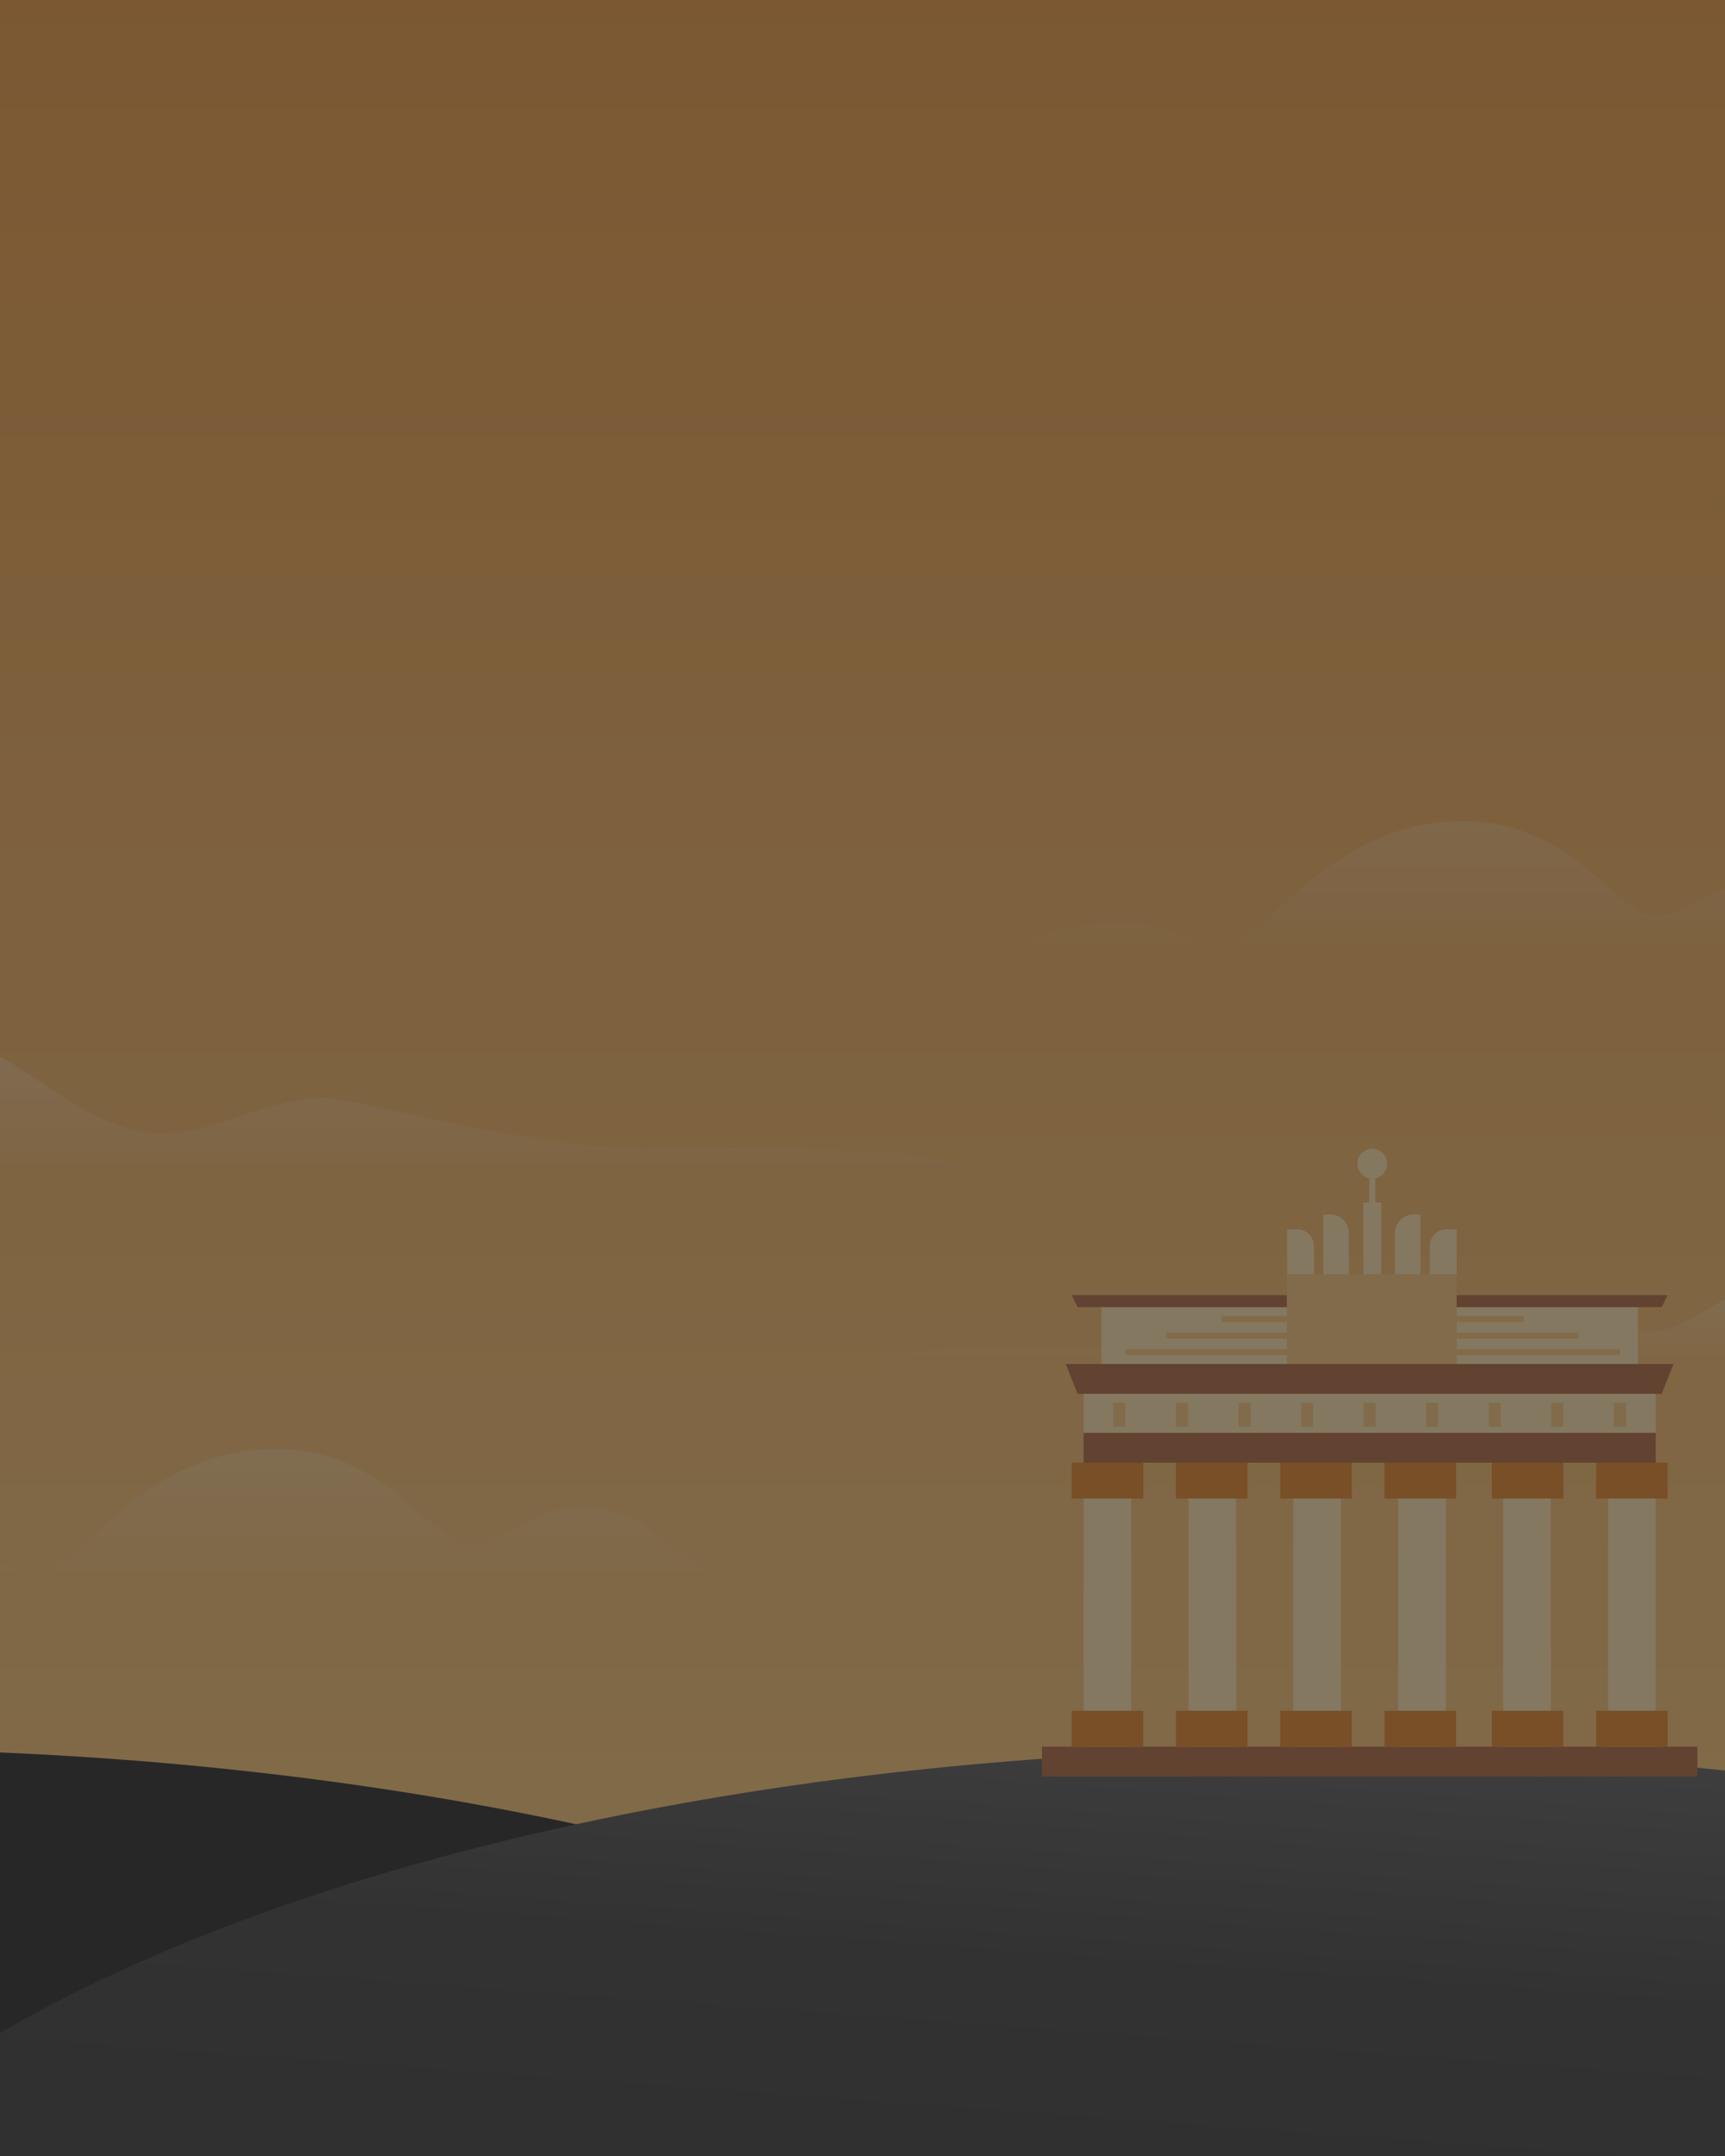 <svg width="500" height="625" fill="none"
  xmlns="http://www.w3.org/2000/svg">
  <rect width="100%" height="100%" fill="#808080" stroke="none"/>
  <g clip-path="url(#clip0)">
    <path fill="url(#paint0_linear)" d="M0 0h500v625H0z"/>
    <path d="M284 342s-177.211-.253-305.222-.253C-71.857 341.747-249 342-249 342c0-16.273 126.986 5.612 212.403-39.281 29.924-15.729 51.751 23.367 81.43 25.813 15.495 1.28 34.48-11.391 51.25-10.1 8.684.667 61.085 15.156 92.82 14.59C251.542 331.899 284 334.929 284 342z" fill="url(#paint1_linear)"/>
    <path d="M511.514 254.898c-13.035.13-22.883 10.966-32.272 10.801-9.39-.164-23.57-27.699-55.116-27.699-39.157 0-57.653 35.368-68.166 35.368-11.878 0-18.458-5.926-30.095-5.926-30.521 0-25.021 9.405-47.865 12.72h291.892c-34.449-6.794-33.69-25.508-58.378-25.264z" fill="url(#paint2_linear)"/>
    <path d="M167.514 436.898c-13.035.13-22.883 10.966-32.272 10.801-9.39-.164-23.57-27.699-55.116-27.699-39.157 0-57.653 35.368-68.166 35.368-11.878 0-18.457-5.926-30.095-5.926-30.52 0-25.021 9.405-47.865 12.72h291.892c-34.449-6.794-33.69-25.508-58.378-25.264z" fill="url(#paint3_linear)"/>
    <path d="M549.1 396.04s-24.353.238-121.767.238c-38.532 0-173.333.195-173.333.195 0-12.566 132.167 1.3 157.733-9.533 23.764-10.071 43.282-2.756 65.867-.867 11.791.988 27.972-17.03 40.733-16.033 17.867 1.395 30.767 22.061 30.767 26z" fill="url(#paint4_linear)"/>
    <path d="M-48 904c260.126 0 471-88.872 471-198.5C423 595.871 212.126 507-48 507s-471 88.871-471 198.5C-519 815.128-308.126 904-48 904z" fill="#161616"/>
    <path d="M382 904c260.126 0 471-88.872 471-198.5C853 595.871 642.126 507 382 507S-89 595.871-89 705.5C-89 815.128 121.874 904 382 904z" fill="url(#paint5_linear)"/>
    <path d="M492 506.333H302V515h190v-8.667zM479.91 415.333H314.092V424H479.91v-8.667zM481.635 404.067H312.363l-3.455-8.667H485.09l-3.455 8.667z" fill="#AB5930"/>
    <path d="M479.91 404.066H314.092v11.267H479.91v-11.267zM474.728 376.333H319.273V395.4h155.455v-19.067zM327.91 424h-13.818v82.333h13.818V424zM358.308 424H344.49v82.333h13.818V424zM388.709 424h-13.818v82.333h13.818V424zM419.109 424h-13.818v82.333h13.818V424zM449.51 424h-13.819v82.333h13.819V424zM479.91 424h-13.818v82.333h13.818V424z" fill="#FFE1A8"/>
    <path d="M331.364 424h-20.727v10.4h20.727V424z" fill="#E07A15"/>
    <path d="M326.181 406.667h-3.454v6.933h3.454v-6.933z" fill="#F8C06D"/>
    <path d="M483.364 424h-20.727v10.4h20.727V424zM331.364 495.934h-20.727v10.4h20.727v-10.4zM361.591 424h-20.728v10.4h20.728V424zM361.591 495.934h-20.728v10.4h20.728v-10.4zM391.819 424h-20.727v10.4h20.727V424zM391.819 495.934h-20.727v10.4h20.727v-10.4zM422.046 424h-20.728v10.4h20.728V424zM422.046 495.934h-20.728v10.4h20.728v-10.4zM453.135 424h-20.727v10.4h20.727V424zM453.135 495.934h-20.727v10.4h20.727v-10.4zM483.364 495.934h-20.727v10.4h20.727v-10.4z" fill="#E07A15"/>
    <path d="M344.318 406.667h-3.455v6.933h3.455v-6.933zM362.455 406.667H359v6.933h3.455v-6.933z" fill="#F8C06D"/>
    <path d="M481.637 378.933H312.364l-1.727-3.466h172.727l-1.727 3.466z" fill="#AB5930"/>
    <path d="M380.591 406.667h-3.454v6.933h3.454v-6.933zM398.728 406.667h-3.455v6.933h3.455v-6.933zM416.863 406.667h-3.455v6.933h3.455v-6.933zM434.999 406.667h-3.454v6.933h3.454v-6.933zM453.136 406.667h-3.454v6.933h3.454v-6.933zM471.273 406.667h-3.455v6.933h3.455v-6.933zM469.545 391.066H326.182v1.734h143.363v-1.734zM457.541 386.3H338.1v1.733h119.441V386.3zM441.651 381.533h-87.573v1.734h87.573v-1.734z" fill="#F8C06D"/>
    <path d="M422.218 369.4H372.99v26h49.228v-26z" fill="#F8C06D"/>
    <path d="M400.367 348.6h-5.181v20.8h5.181v-20.8z" fill="#FFE1A8"/>
    <path d="M398.641 341.667h-1.727v20.8h1.727v-20.8zM397.777 341.667c2.385 0 4.318-1.94 4.318-4.334 0-2.393-1.933-4.333-4.318-4.333s-4.318 1.94-4.318 4.333c0 2.394 1.933 4.334 4.318 4.334zM385.6 352.067h-1.987V369.4h7.341v-11.96c0-2.946-2.418-5.373-5.354-5.373zM376.101 356.4h-3.023v13h7.773v-8.233c-.087-2.6-2.159-4.767-4.75-4.767zM409.696 352.067h1.987V369.4h-7.341v-11.96c0-2.946 2.418-5.373 5.354-5.373zM419.195 356.4h3.023v13h-7.773v-8.233c0-2.6 2.159-4.767 4.75-4.767z" fill="#FFE1A8"/>
    <path opacity=".6" fill="#323232" d="M0 0h500v625H0z"/>
  </g>
  <defs>
    <linearGradient id="paint0_linear" x1="234" y1="-283.75" x2="234" y2="548.75" gradientUnits="userSpaceOnUse">
      <stop stop-color="#E07A15"/>
      <stop offset="1" stop-color="#F8C06D"/>
    </linearGradient>
    <linearGradient id="paint1_linear" x1="18" y1="268" x2="18" y2="342" gradientUnits="userSpaceOnUse">
      <stop stop-color="#fff" stop-opacity=".5"/>
      <stop offset="1" stop-color="#fff" stop-opacity="0"/>
    </linearGradient>
    <linearGradient id="paint2_linear" x1="423.946" y1="280.161" x2="423.946" y2="126" gradientUnits="userSpaceOnUse">
      <stop stop-color="#fff" stop-opacity="0"/>
      <stop offset="1" stop-color="#fff" stop-opacity=".7"/>
    </linearGradient>
    <linearGradient id="paint3_linear" x1="79.946" y1="462.161" x2="79.946" y2="308" gradientUnits="userSpaceOnUse">
      <stop stop-color="#fff" stop-opacity="0"/>
      <stop offset="1" stop-color="#fff" stop-opacity=".7"/>
    </linearGradient>
    <linearGradient id="paint4_linear" x1="401.55" y1="334" x2="401.55" y2="396" gradientUnits="userSpaceOnUse">
      <stop stop-color="#fff" stop-opacity=".71"/>
      <stop offset="1" stop-color="#fff" stop-opacity="0"/>
    </linearGradient>
    <linearGradient id="paint5_linear" x1="100" y1="898" x2="138.306" y2="373.796" gradientUnits="userSpaceOnUse">
      <stop stop-color="#161616"/>
      <stop offset=".651" stop-color="#323232"/>
      <stop offset="1" stop-color="#7D7D7D"/>
    </linearGradient>
    <clipPath id="clip0">
      <path fill="#fff" d="M0 0h500v625H0z"/>
    </clipPath>
  </defs>
</svg>